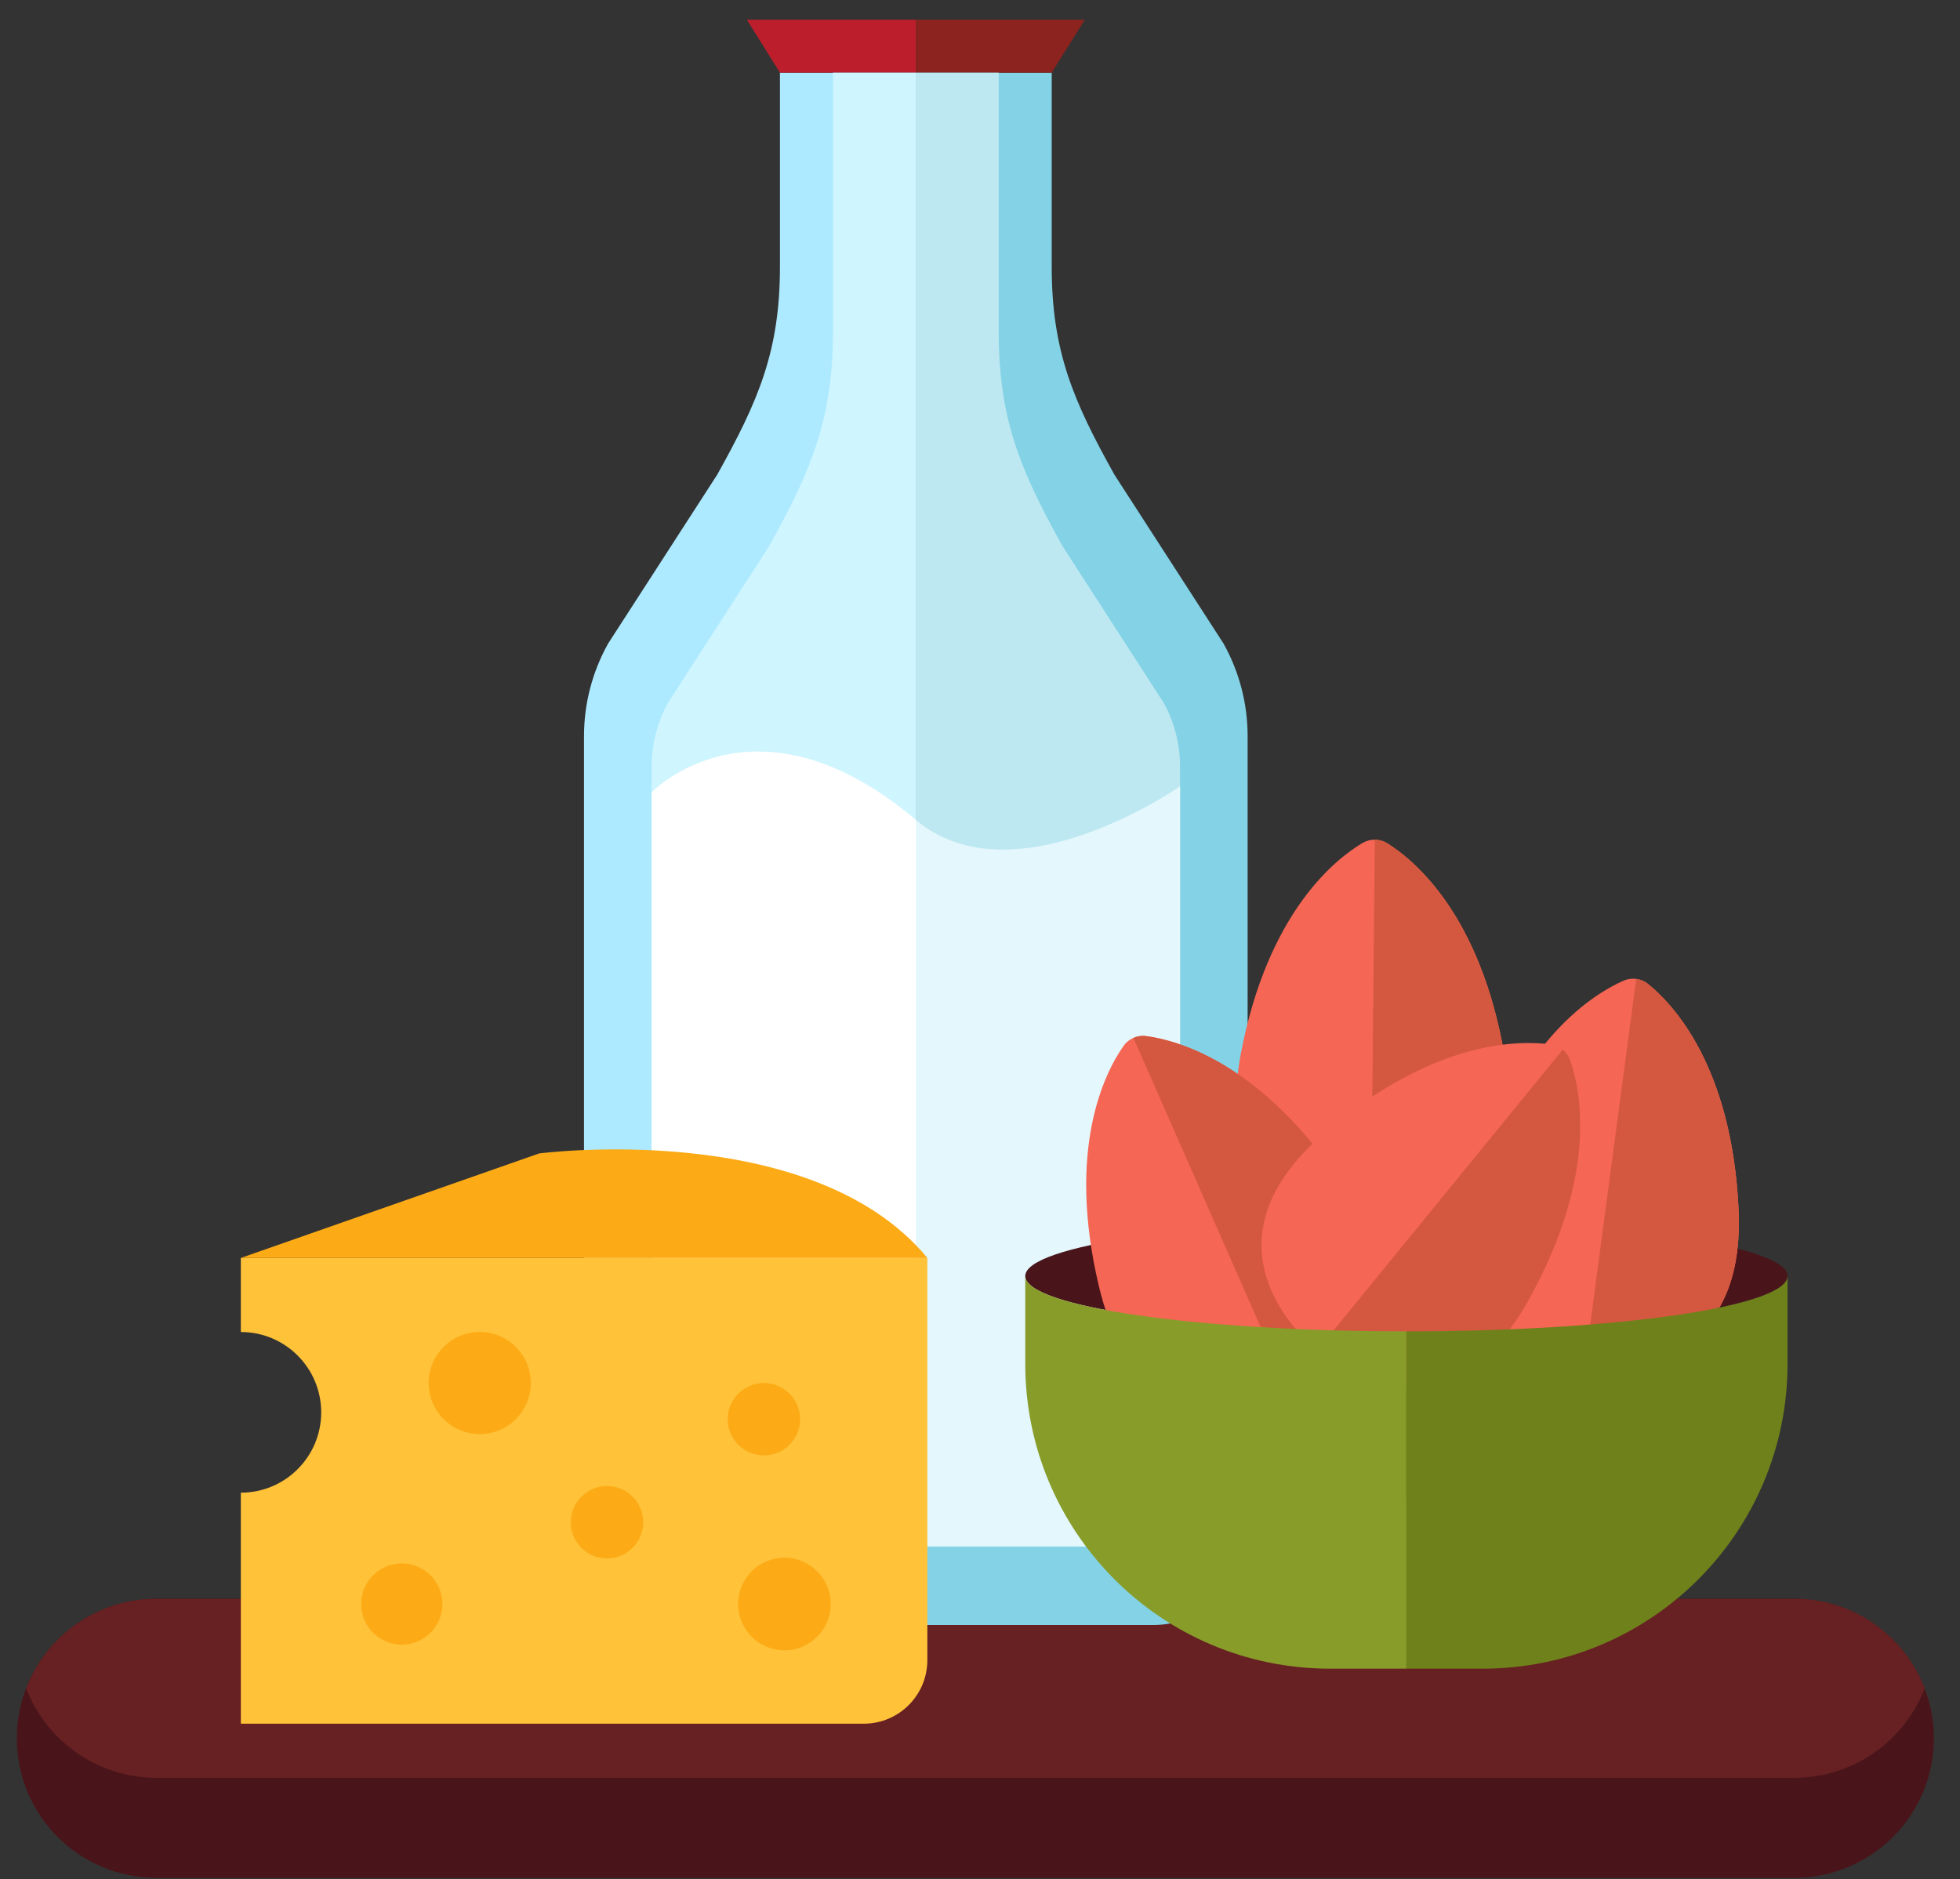<svg width="73" height="70" viewBox="0 0 73 70" fill="none" xmlns="http://www.w3.org/2000/svg">
<rect x="0" y="0" width="73" height="70" fill="#333333" stroke="none"/>
<path d="M72.027 64.753C72.027 66.188 71.445 67.487 70.504 68.427C69.563 69.367 68.263 69.95 66.829 69.95H5.824C2.953 69.95 0.626 67.624 0.626 64.753C0.626 64.095 0.748 63.467 0.97 62.889C1.234 62.203 1.637 61.588 2.147 61.078C3.087 60.138 4.387 59.555 5.823 59.555H66.828C69.041 59.555 70.932 60.939 71.68 62.889C71.905 63.467 72.027 64.095 72.027 64.753Z" fill="#49151A"/>
<path d="M71.685 62.889C71.422 63.574 71.017 64.19 70.507 64.7C69.567 65.639 68.267 66.222 66.833 66.222H5.828C3.614 66.222 1.723 64.838 0.974 62.889C1.237 62.203 1.641 61.588 2.151 61.078C3.091 60.138 4.391 59.555 5.827 59.555H66.832C69.045 59.555 70.936 60.939 71.685 62.889Z" fill="#672122"/>
<path d="M29.049 2.705V9.935C29.049 13.079 28.244 14.94 26.71 17.686L22.648 23.974C22.06 25.028 21.751 26.215 21.751 27.421V57.008C21.751 58.954 23.33 60.532 25.276 60.532H34.109V2.705H29.049Z" fill="#AEEAFF"/>
<path d="M39.171 2.705V9.935C39.171 13.079 39.976 14.94 41.509 17.686L45.571 23.974C46.16 25.028 46.468 26.215 46.468 27.421V57.008C46.468 58.954 44.89 60.532 42.944 60.532H34.11V2.705H39.171Z" fill="#83D2E5"/>
<path d="M34.111 0.733H27.817L29.049 2.705H34.111V0.733Z" fill="#BD1E2C"/>
<path d="M40.404 0.733H34.111V2.705H39.171L40.404 0.733Z" fill="#8C231F"/>
<path d="M34.113 2.705V57.605H25.937C25.019 57.605 24.271 56.858 24.271 55.94V28.554C24.271 27.728 24.48 26.908 24.876 26.184L28.633 20.366L28.658 20.322C30.261 17.45 31.024 15.527 31.024 12.369V2.705H34.113Z" fill="#CFF5FF"/>
<path d="M43.952 28.554V55.94C43.952 56.857 43.203 57.605 42.285 57.605H34.109V2.705H37.197V12.369C37.197 15.527 37.96 17.45 39.563 20.322L39.588 20.366L43.345 26.184C43.742 26.908 43.952 27.728 43.952 28.554Z" fill="#BDE8F2"/>
<path d="M43.953 29.288V55.94C43.953 56.857 43.205 57.605 42.287 57.605H25.936C25.018 57.605 24.27 56.857 24.27 55.94V29.516C24.27 29.516 28.124 25.491 34.112 30.542C37.762 33.623 43.953 29.288 43.953 29.288Z" fill="#E3F7FC"/>
<path d="M34.112 30.542C28.124 25.491 24.27 29.516 24.27 29.516V55.94C24.27 56.857 25.018 57.605 25.936 57.605H34.112V30.542Z" fill="white"/>
<path d="M66.576 47.532C66.576 48.67 60.221 49.592 52.381 49.592C44.541 49.592 38.186 48.67 38.186 47.532C38.186 46.395 44.541 45.472 52.381 45.472C60.221 45.472 66.576 46.395 66.576 47.532Z" fill="#49151A"/>
<path d="M46.223 39.208C47.225 33.993 49.716 32.014 50.748 31.4C51.027 31.235 51.386 31.238 51.662 31.409C52.682 32.043 55.133 34.071 56.034 39.304C57.183 45.986 51.064 45.734 51.064 45.734C51.064 45.734 44.943 45.865 46.223 39.208Z" fill="#F66654"/>
<path d="M51.206 31.277C51.364 31.278 51.523 31.322 51.661 31.408C52.681 32.042 55.132 34.069 56.033 39.302C57.182 45.984 51.063 45.733 51.063 45.733L51.206 31.277Z" fill="#D4583F"/>
<path d="M55.027 43.726C56.66 38.672 59.373 37.012 60.472 36.529C60.771 36.399 61.125 36.446 61.379 36.65C62.314 37.403 64.499 39.715 64.753 45.02C65.077 51.792 59.036 50.795 59.036 50.795C59.036 50.795 52.942 50.178 55.027 43.726Z" fill="#F66654"/>
<path d="M60.94 36.464C61.098 36.485 61.251 36.547 61.377 36.65C62.312 37.403 64.497 39.715 64.751 45.02C65.075 51.792 59.034 50.795 59.034 50.795L60.94 36.464Z" fill="#D4583F"/>
<path d="M40.935 47.94C39.702 42.774 41.156 39.945 41.845 38.962C42.032 38.694 42.359 38.55 42.682 38.593C43.872 38.75 46.941 39.59 49.915 43.989C53.713 49.605 48.033 51.894 48.033 51.894C48.033 51.894 42.509 54.535 40.935 47.94Z" fill="#F66654"/>
<path d="M42.213 38.662C42.358 38.597 42.521 38.573 42.682 38.594C43.873 38.751 46.941 39.591 49.916 43.989C53.713 49.606 48.035 51.895 48.035 51.895L42.213 38.662Z" fill="#D4583F"/>
<path d="M49.358 42.177C53.398 38.731 56.58 38.742 57.769 38.907C58.091 38.953 58.368 39.179 58.477 39.486C58.878 40.618 59.525 43.732 56.959 48.381C53.682 54.317 49.061 50.298 49.061 50.298C49.061 50.298 44.199 46.577 49.358 42.177Z" fill="#F66654"/>
<path d="M58.203 39.098C58.326 39.198 58.423 39.331 58.477 39.486C58.878 40.618 59.525 43.732 56.959 48.381C53.682 54.317 49.063 50.299 49.063 50.299L58.203 39.098Z" fill="#D4583F"/>
<path d="M52.381 49.592C44.541 49.592 38.186 48.67 38.186 47.532V50.803C38.186 57.074 43.269 62.158 49.54 62.158H52.382L52.381 49.592Z" fill="#889C29"/>
<path d="M52.382 49.593C60.222 49.593 66.577 48.67 66.577 47.532V50.804C66.577 57.074 61.494 62.158 55.222 62.158H52.382V49.593Z" fill="#6F811B"/>
<path d="M8.97 46.858V49.617C10.623 49.617 11.963 50.957 11.963 52.61C11.963 54.263 10.623 55.602 8.97 55.602V64.207H32.171C33.479 64.207 34.539 63.147 34.539 61.838V46.858H8.97Z" fill="#FFC239"/>
<path d="M14.964 61.263C15.8 61.263 16.477 60.585 16.477 59.749C16.477 58.914 15.8 58.236 14.964 58.236C14.128 58.236 13.451 58.914 13.451 59.749C13.451 60.585 14.128 61.263 14.964 61.263Z" fill="#FCAB16"/>
<path d="M19.77 51.517C19.77 52.568 18.918 53.419 17.867 53.419C16.817 53.419 15.965 52.568 15.965 51.517C15.965 50.466 16.817 49.615 17.867 49.615C18.917 49.615 19.77 50.466 19.77 51.517Z" fill="#FCAB16"/>
<path d="M29.8 52.864C29.8 53.609 29.197 54.213 28.451 54.213C27.706 54.213 27.103 53.61 27.103 52.864C27.103 52.12 27.706 51.516 28.451 51.516C29.197 51.516 29.8 52.12 29.8 52.864Z" fill="#FCAB16"/>
<path d="M23.956 56.703C23.956 57.447 23.353 58.051 22.608 58.051C21.862 58.051 21.259 57.448 21.259 56.703C21.259 55.959 21.862 55.354 22.608 55.354C23.353 55.354 23.956 55.959 23.956 56.703Z" fill="#FCAB16"/>
<path d="M30.94 59.749C30.94 60.702 30.168 61.475 29.215 61.475C28.262 61.475 27.491 60.702 27.491 59.749C27.491 58.797 28.264 58.024 29.215 58.024C30.167 58.024 30.94 58.797 30.94 59.749Z" fill="#FCAB16"/>
<path d="M8.97 46.858L20.082 42.965C20.082 42.965 30.229 41.638 34.54 46.858C23.114 46.858 8.97 46.858 8.97 46.858Z" fill="#FCAB16"/>
</svg>
